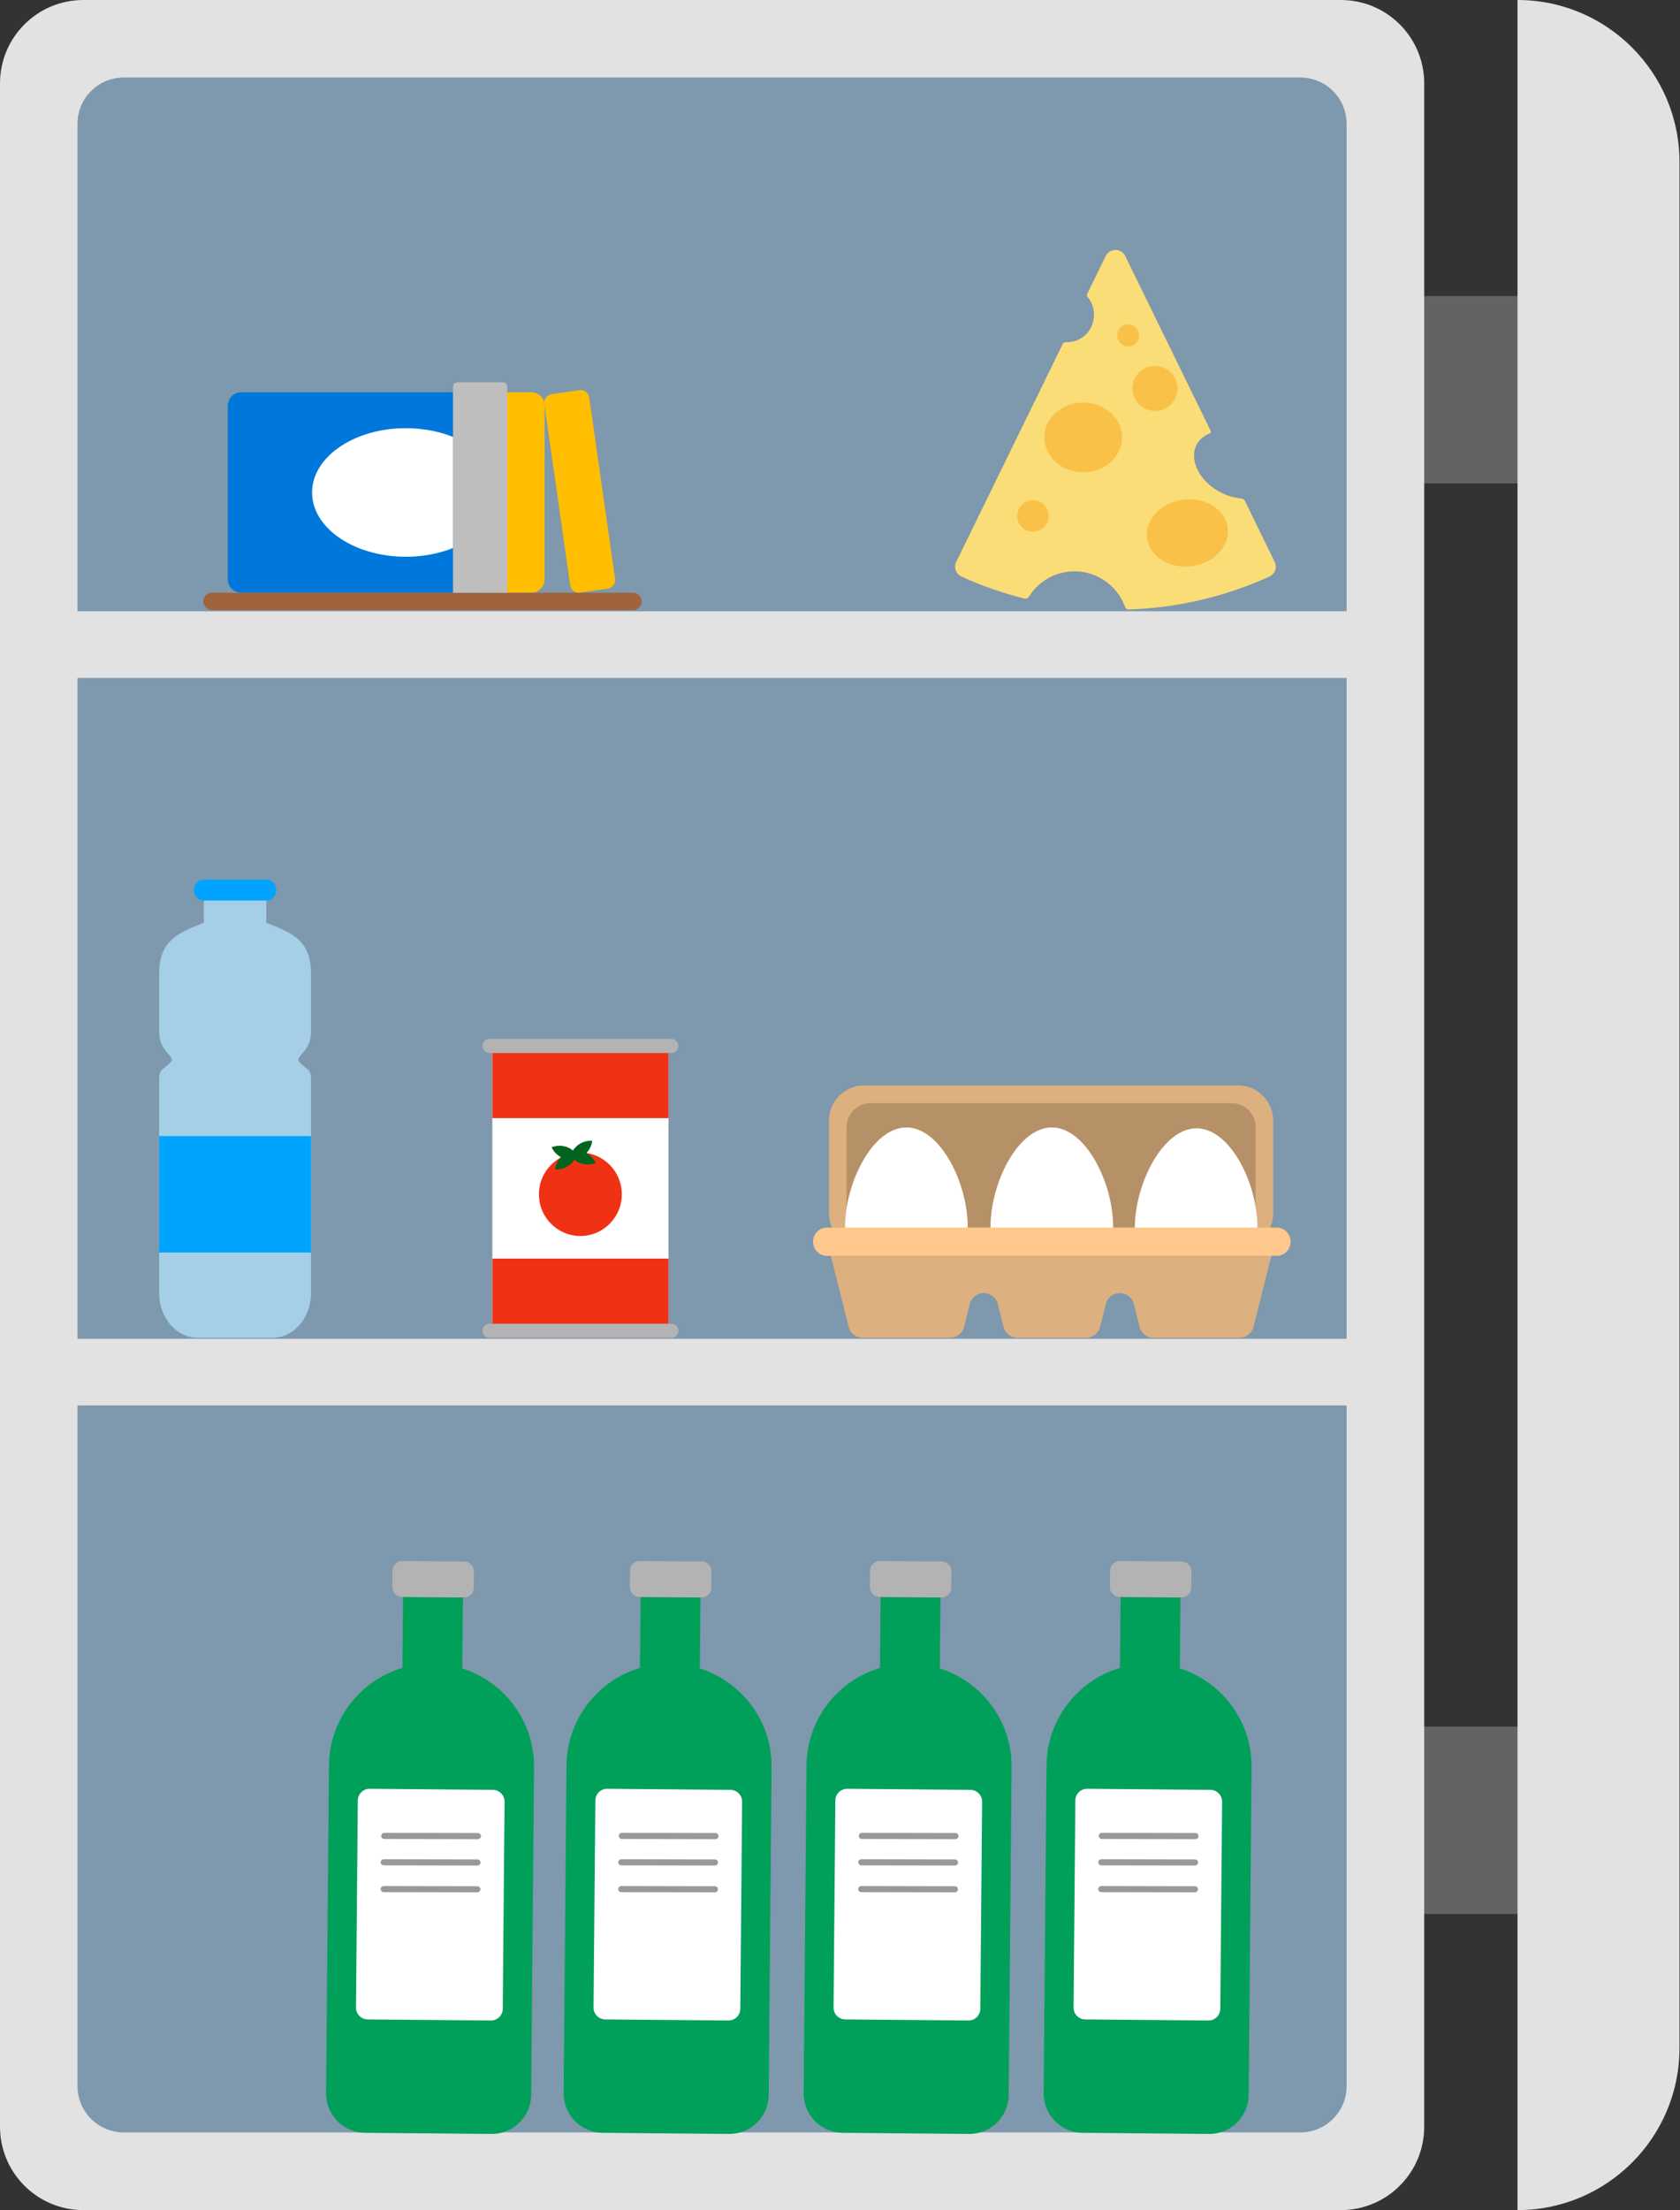 <svg width="686" height="902" viewBox="0 0 686 902" fill="none" xmlns="http://www.w3.org/2000/svg">
<rect x="0" y="0" width="686" height="902" fill="#333333" stroke="none"/>
<path d="M630.835 120.831H566.007V197.286H630.835V120.831Z" fill="#636363"/>
<path d="M630.835 704.677H566.007V781.132H630.835V704.677Z" fill="#636363"/>
<path d="M547.516 0H34.036C15.238 0 0 15.23 0 34.017V867.983C0 886.77 15.238 902 34.036 902H547.516C566.314 902 581.552 886.77 581.552 867.983V34.017C581.552 15.23 566.314 0 547.516 0Z" fill="#E2E2E2"/>
<path d="M549.865 50.523V851.402C549.865 861.835 541.403 870.293 530.965 870.293H50.55C40.112 870.293 31.65 861.835 31.65 851.402V50.523C31.65 40.09 40.112 31.633 50.55 31.633L530.965 31.633C541.403 31.633 549.865 40.09 549.865 50.523Z" fill="#7E98AD"/>
<path d="M562.092 249.485H0V276.684H562.092V249.485Z" fill="#E2E2E2"/>
<path d="M562.092 546.401H0V573.6H562.092V546.401Z" fill="#E2E2E2"/>
<path d="M619.651 0C656.147 0 685.784 29.621 685.784 66.097V835.903C685.784 872.379 656.147 902 619.651 902V0Z" fill="#E2E2E2"/>
<path d="M176.561 679.014C199.667 679.217 218.262 698.141 218.059 721.247L216.886 854.988C216.808 863.851 209.547 870.986 200.684 870.908L149.075 870.455C140.211 870.377 133.077 863.117 133.155 854.253L134.328 720.512C134.531 697.406 153.454 678.812 176.561 679.014Z" fill="#00A05A"/>
<path d="M189.018 651.961L164.575 651.747L164.061 710.333L188.504 710.547L189.018 651.961Z" fill="#00A05A"/>
<path d="M189.592 637.312L164.253 637.09C162.072 637.071 160.288 638.824 160.269 641.005L160.21 647.754C160.19 649.936 161.943 651.719 164.125 651.739L189.464 651.961C191.645 651.98 193.429 650.227 193.448 648.046L193.507 641.297C193.527 639.115 191.774 637.331 189.592 637.312Z" fill="#B3B3B3"/>
<path d="M201.26 730.483L150.963 730.041C148.305 730.018 146.131 732.154 146.108 734.812L145.367 819.32C145.343 821.978 147.479 824.152 150.137 824.175L200.434 824.616C203.092 824.64 205.266 822.504 205.289 819.846L206.03 735.337C206.054 732.68 203.918 730.506 201.26 730.483Z" fill="white"/>
<path d="M195.601 750.522C195.459 750.577 195.308 750.608 195.144 750.608L156.911 750.535C156.22 750.531 155.661 749.977 155.665 749.286C155.669 748.595 156.224 748.035 156.923 748.036L195.156 748.109C195.847 748.113 196.406 748.668 196.402 749.359C196.398 749.886 196.066 750.341 195.601 750.522Z" fill="#999999"/>
<path d="M195.398 761.285C195.256 761.34 195.105 761.372 194.942 761.372L156.709 761.299C156.017 761.295 155.458 760.74 155.462 760.049C155.467 759.358 156.024 758.807 156.72 758.8L194.953 758.873C195.644 758.877 196.204 759.431 196.199 760.122C196.195 760.65 195.863 761.105 195.398 761.285Z" fill="#999999"/>
<path d="M195.371 772.226C195.229 772.281 195.078 772.312 194.915 772.312L156.681 772.24C155.99 772.235 155.431 771.681 155.435 770.99C155.44 770.299 155.994 769.74 156.693 769.741L194.926 769.813C195.617 769.818 196.177 770.372 196.172 771.063C196.168 771.591 195.836 772.046 195.371 772.226Z" fill="#999999"/>
<path d="M273.561 679.014C296.667 679.217 315.262 698.141 315.059 721.247L313.886 854.988C313.808 863.851 306.547 870.986 297.684 870.908L246.075 870.455C237.211 870.377 230.077 863.117 230.155 854.253L231.328 720.512C231.531 697.406 250.454 678.812 273.561 679.014Z" fill="#00A05A"/>
<path d="M286.018 651.961L261.575 651.747L261.061 710.333L285.504 710.547L286.018 651.961Z" fill="#00A05A"/>
<path d="M286.592 637.312L261.253 637.09C259.072 637.071 257.288 638.824 257.269 641.005L257.21 647.754C257.19 649.936 258.943 651.719 261.125 651.739L286.464 651.961C288.645 651.98 290.429 650.227 290.448 648.046L290.507 641.297C290.527 639.115 288.774 637.331 286.592 637.312Z" fill="#B3B3B3"/>
<path d="M298.26 730.483L247.963 730.041C245.305 730.018 243.131 732.154 243.108 734.812L242.367 819.32C242.343 821.978 244.479 824.152 247.137 824.175L297.434 824.616C300.092 824.64 302.266 822.504 302.289 819.846L303.03 735.337C303.054 732.68 300.918 730.506 298.26 730.483Z" fill="white"/>
<path d="M292.601 750.522C292.459 750.577 292.308 750.608 292.144 750.608L253.911 750.535C253.22 750.531 252.661 749.977 252.665 749.286C252.669 748.595 253.224 748.035 253.923 748.036L292.156 748.109C292.847 748.113 293.406 748.668 293.402 749.359C293.398 749.886 293.066 750.341 292.601 750.522Z" fill="#999999"/>
<path d="M292.398 761.285C292.256 761.34 292.105 761.372 291.942 761.372L253.709 761.299C253.017 761.295 252.458 760.74 252.462 760.049C252.467 759.358 253.024 758.807 253.72 758.8L291.953 758.873C292.644 758.877 293.204 759.431 293.199 760.122C293.195 760.65 292.863 761.105 292.398 761.285Z" fill="#999999"/>
<path d="M292.371 772.226C292.229 772.281 292.078 772.312 291.915 772.312L253.681 772.24C252.99 772.235 252.431 771.681 252.435 770.99C252.44 770.299 252.994 769.74 253.693 769.741L291.926 769.813C292.617 769.818 293.177 770.372 293.172 771.063C293.168 771.591 292.836 772.046 292.371 772.226Z" fill="#999999"/>
<path d="M371.561 679.014C394.667 679.217 413.262 698.141 413.059 721.247L411.886 854.988C411.808 863.851 404.547 870.986 395.684 870.908L344.075 870.455C335.211 870.377 328.077 863.117 328.155 854.253L329.328 720.512C329.531 697.406 348.454 678.812 371.561 679.014Z" fill="#00A05A"/>
<path d="M384.018 651.961L359.575 651.747L359.061 710.333L383.504 710.547L384.018 651.961Z" fill="#00A05A"/>
<path d="M384.592 637.312L359.253 637.09C357.072 637.071 355.288 638.824 355.269 641.005L355.21 647.754C355.19 649.936 356.943 651.719 359.125 651.739L384.464 651.961C386.645 651.98 388.429 650.227 388.448 648.046L388.507 641.297C388.527 639.115 386.774 637.331 384.592 637.312Z" fill="#B3B3B3"/>
<path d="M396.26 730.483L345.963 730.041C343.305 730.018 341.131 732.154 341.108 734.812L340.367 819.32C340.343 821.978 342.479 824.152 345.137 824.175L395.434 824.616C398.092 824.64 400.266 822.504 400.289 819.846L401.03 735.337C401.054 732.68 398.918 730.506 396.26 730.483Z" fill="white"/>
<path d="M390.601 750.522C390.459 750.577 390.308 750.608 390.144 750.608L351.911 750.535C351.22 750.531 350.661 749.977 350.665 749.286C350.669 748.595 351.224 748.035 351.923 748.036L390.156 748.109C390.847 748.113 391.406 748.668 391.402 749.359C391.398 749.886 391.066 750.341 390.601 750.522Z" fill="#999999"/>
<path d="M390.398 761.285C390.256 761.34 390.105 761.372 389.942 761.372L351.709 761.299C351.017 761.295 350.458 760.74 350.462 760.049C350.467 759.358 351.024 758.807 351.72 758.8L389.953 758.873C390.644 758.877 391.204 759.431 391.199 760.122C391.195 760.65 390.863 761.105 390.398 761.285V761.285Z" fill="#999999"/>
<path d="M390.371 772.226C390.229 772.281 390.078 772.312 389.915 772.312L351.681 772.24C350.99 772.235 350.431 771.681 350.435 770.99C350.44 770.299 350.994 769.74 351.693 769.741L389.926 769.813C390.617 769.818 391.177 770.372 391.172 771.063C391.168 771.591 390.836 772.046 390.371 772.226Z" fill="#999999"/>
<path d="M469.561 679.014C492.667 679.217 511.262 698.141 511.059 721.247L509.886 854.988C509.808 863.851 502.547 870.986 493.684 870.908L442.075 870.455C433.211 870.377 426.077 863.117 426.155 854.253L427.328 720.512C427.531 697.406 446.454 678.812 469.561 679.014Z" fill="#00A05A"/>
<path d="M482.018 651.961L457.575 651.747L457.061 710.333L481.504 710.547L482.018 651.961Z" fill="#00A05A"/>
<path d="M482.592 637.312L457.253 637.09C455.072 637.071 453.288 638.824 453.269 641.005L453.21 647.754C453.19 649.936 454.943 651.719 457.125 651.739L482.464 651.961C484.645 651.98 486.429 650.227 486.448 648.046L486.507 641.297C486.527 639.115 484.774 637.331 482.592 637.312Z" fill="#B3B3B3"/>
<path d="M494.26 730.483L443.963 730.041C441.305 730.018 439.131 732.154 439.108 734.812L438.367 819.32C438.343 821.978 440.479 824.152 443.137 824.175L493.434 824.616C496.092 824.64 498.266 822.504 498.289 819.846L499.03 735.337C499.054 732.68 496.918 730.506 494.26 730.483Z" fill="white"/>
<path d="M488.601 750.522C488.459 750.577 488.308 750.608 488.144 750.608L449.911 750.535C449.22 750.531 448.661 749.977 448.665 749.286C448.669 748.595 449.224 748.035 449.923 748.036L488.156 748.109C488.847 748.113 489.406 748.668 489.402 749.359C489.398 749.886 489.066 750.341 488.601 750.522Z" fill="#999999"/>
<path d="M488.398 761.285C488.256 761.34 488.105 761.372 487.942 761.372L449.709 761.299C449.017 761.295 448.458 760.74 448.462 760.049C448.467 759.358 449.024 758.807 449.72 758.8L487.953 758.873C488.644 758.877 489.204 759.431 489.199 760.122C489.195 760.65 488.863 761.105 488.398 761.285V761.285Z" fill="#999999"/>
<path d="M488.371 772.226C488.229 772.281 488.078 772.312 487.915 772.312L449.681 772.24C448.99 772.235 448.431 771.681 448.435 770.99C448.44 770.299 448.994 769.74 449.693 769.741L487.926 769.813C488.617 769.818 489.177 770.372 489.172 771.063C489.168 771.591 488.836 772.046 488.371 772.226Z" fill="#999999"/>
<g clip-path="url(#clip0_470_781)">
<path d="M222.37 165.553V236.457C222.37 239.47 219.928 241.911 216.902 241.911H195.16V160.088H216.902C219.928 160.088 222.37 162.529 222.37 165.553Z" fill="#FFBE00"/>
<path d="M206.014 160.088V241.911H98.492C95.478 241.911 93.024 239.47 93.024 236.457V165.553C93.024 162.529 95.478 160.088 98.492 160.088H206.014Z" fill="#0078DB"/>
<path d="M236.61 159.237L225.286 160.848C223.344 161.124 221.994 162.922 222.27 164.863L232.803 238.84C233.079 240.781 234.878 242.131 236.82 241.855L248.143 240.244C250.085 239.967 251.436 238.17 251.159 236.228L240.627 162.252C240.351 160.31 238.552 158.961 236.61 159.237Z" fill="#FFBE00"/>
<path d="M258.46 241.911H86.54C84.585 241.911 83 243.495 83 245.45C83 247.404 84.585 248.988 86.54 248.988H258.46C260.415 248.988 262 247.404 262 245.45C262 243.495 260.415 241.911 258.46 241.911Z" fill="#A0643C"/>
<path d="M184.984 178.33V223.657C179.329 225.922 172.74 227.219 165.718 227.219C144.571 227.219 127.432 215.47 127.432 200.988C127.432 186.506 144.583 174.756 165.718 174.756C172.74 174.756 179.329 176.053 184.984 178.319V178.33Z" fill="white"/>
<path d="M186.795 156H205.336C206.329 156 207.147 156.806 207.147 157.81V241.923H184.984V157.81C184.984 156.818 185.79 156 186.795 156Z" fill="#BEBEBE"/>
</g>
<g clip-path="url(#clip1_470_781)">
<path d="M520.69 232.75C520.28 233.91 519.44 234.82 518.32 235.33C500.23 243.55 480.92 248.06 460.92 248.75C460.22 248.77 459.61 248.32 459.38 247.67C456.3 239.07 447.99 233.17 438.78 233.17C431.18 233.17 424.22 237.02 420.18 243.48C419.86 244 419.26 244.32 418.63 244.32C418.48 244.32 418.32 244.3 418.17 244.26C409.47 242.08 400.94 239.1 392.8 235.4C391.97 235.03 391.22 234.47 390.74 233.71C389.86 232.34 389.77 230.71 390.46 229.32L433.98 140.32C434.19 139.9 434.62 139.64 435.08 139.65C435.26 139.66 435.43 139.66 435.6 139.66C440.38 139.66 444.58 136.7 446.05 132.3C447.38 128.31 446.65 124.24 444.03 121.15C443.77 120.85 443.71 120.42 443.88 120.07L451.41 104.66C452.07 103.33 453.28 102.3 454.74 102.06C456.74 101.74 458.61 102.74 459.47 104.5L494.45 176.03C494.52 176.17 494.52 176.33 494.47 176.48C494.4 176.63 494.28 176.75 494.12 176.81C491.71 177.73 489.84 179.29 488.71 181.34C485.4 187.41 489.52 196.08 497.91 200.67C500.71 202.21 503.74 203.15 506.69 203.39C507.43 203.45 508.06 203.86 508.37 204.5L520.5 229.32C521.03 230.4 521.1 231.62 520.69 232.75Z" fill="#FADD77"/>
<path d="M486.65 231.07C477.54 232.27 469.36 227.17 468.37 219.67C467.39 212.17 473.96 205.13 483.05 203.93C492.15 202.73 500.34 207.83 501.31 215.33C502.3 222.81 495.74 229.87 486.64 231.07H486.65Z" fill="#FAC149"/>
<path d="M428.22 210.56C428.22 214.11 425.33 216.98 421.78 216.98C418.23 216.98 415.34 214.11 415.34 210.56C415.34 207.01 418.23 204.12 421.78 204.12C425.33 204.12 428.22 206.99 428.22 210.56Z" fill="#FAC149"/>
<path d="M458.2 178.52C458.2 186.39 451.08 192.76 442.31 192.76C433.54 192.76 426.44 186.38 426.44 178.52C426.44 170.66 433.54 164.29 442.31 164.29C451.08 164.29 458.2 170.66 458.2 178.52Z" fill="#FAC149"/>
<path d="M460.67 141.41C463.161 141.41 465.18 139.391 465.18 136.9C465.18 134.409 463.161 132.39 460.67 132.39C458.179 132.39 456.16 134.409 456.16 136.9C456.16 139.391 458.179 141.41 460.67 141.41Z" fill="#FAC149"/>
<path d="M480.83 158.53C480.83 163.62 476.7 167.75 471.61 167.75C466.52 167.75 462.4 163.62 462.4 158.53C462.4 153.44 466.53 149.32 471.61 149.32C476.69 149.32 480.83 153.44 480.83 158.53Z" fill="#FAC149"/>
</g>
<g clip-path="url(#clip2_470_781)">
<path d="M505.624 443H352.745C344.87 443 338.485 449.425 338.485 457.35V495.111C338.485 503.036 344.87 509.461 352.745 509.461H505.624C513.5 509.461 519.885 503.036 519.885 495.111V457.35C519.885 449.425 513.5 443 505.624 443Z" fill="#DCB07F"/>
<path d="M512.702 492.399V460.055C512.702 454.628 508.33 450.228 502.936 450.228H355.441C350.048 450.228 345.676 454.628 345.676 460.055V492.399C345.676 497.826 350.048 502.225 355.441 502.225H502.936C508.33 502.225 512.702 497.826 512.702 492.399Z" fill="#B69066"/>
<path d="M454.543 500.735C454.543 518.699 443.335 527.562 429.5 527.562C415.665 527.562 404.457 518.699 404.457 500.735C404.457 482.771 415.665 460.139 429.5 460.139C443.335 460.139 454.543 482.764 454.543 500.735Z" fill="white"/>
<path d="M395.155 500.735C395.155 518.699 383.947 527.562 370.112 527.562C356.276 527.562 345.068 518.699 345.068 500.735C345.068 482.771 356.284 460.139 370.112 460.139C383.939 460.139 395.155 482.764 395.155 500.735Z" fill="white"/>
<path d="M463.382 500.941C463.276 518.905 474.43 527.837 488.258 527.922C502.086 528.006 513.355 519.211 513.461 501.247C513.567 483.283 502.496 460.582 488.661 460.498C474.833 460.414 463.488 482.97 463.374 500.941H463.382Z" fill="white"/>
<path d="M465.318 541.522L462.98 532.208C462.319 529.572 459.965 527.73 457.262 527.73C454.566 527.73 452.212 529.572 451.544 532.208L449.205 541.522C448.544 544.159 446.19 546 443.487 546H415.505C412.81 546 410.456 544.159 409.787 541.522L407.449 532.208C406.788 529.572 404.434 527.73 401.731 527.73C399.035 527.73 396.681 529.572 396.013 532.208L393.674 541.522C393.013 544.159 390.66 546 387.956 546H352.259C349.564 546 347.21 544.159 346.542 541.522L338.485 509.469H519.885L511.828 541.53C511.168 544.166 508.814 546.008 506.11 546.008H471.021C468.325 546.008 465.971 544.166 465.303 541.53L465.318 541.522Z" fill="#DCB07F"/>
<path d="M521.252 500.979H337.748C334.574 500.979 332 503.569 332 506.764C332 509.958 334.574 512.548 337.748 512.548H521.252C524.426 512.548 527 509.958 527 506.764C527 503.569 524.426 500.979 521.252 500.979Z" fill="#FFC88C"/>
</g>
<g clip-path="url(#clip3_470_781)">
<path d="M272.974 429.765H201.022V540.235H272.974V429.765Z" fill="white"/>
<path d="M272.974 428.121H201.022V456.335H272.974V428.121Z" fill="#F03214"/>
<path d="M272.974 513.665H201.022V541.879H272.974V513.665Z" fill="#F03214"/>
<path d="M274.132 424H199.868C198.284 424 197 425.291 197 426.883C197 428.475 198.284 429.765 199.868 429.765H274.132C275.716 429.765 277 428.475 277 426.883C277 425.291 275.716 424 274.132 424Z" fill="#B3B3B3"/>
<path d="M274.132 540.235H199.868C198.284 540.235 197 541.525 197 543.117C197 544.709 198.284 546 199.868 546H274.132C275.716 546 277 544.709 277 543.117C277 541.525 275.716 540.235 274.132 540.235Z" fill="#B3B3B3"/>
<path d="M236.985 504.441C246.33 504.441 253.909 496.824 253.909 487.422C253.909 478.02 246.334 470.402 236.985 470.402C227.636 470.402 220.062 478.02 220.062 487.422C220.062 496.824 227.636 504.441 236.985 504.441Z" fill="#F03214"/>
<path d="M227.1 467.717C226.449 467.823 225.828 467.997 225.241 468.231C226.863 471.698 230.615 473.818 234.56 473.189C235.211 473.083 235.832 472.909 236.419 472.675C234.797 469.208 231.046 467.088 227.1 467.717Z" fill="#00641E"/>
<path d="M239.909 465.665C240.559 465.559 241.206 465.533 241.835 465.576C241.366 469.374 238.455 472.565 234.505 473.198C233.855 473.304 233.209 473.329 232.579 473.287C233.048 469.489 235.959 466.298 239.909 465.665Z" fill="#00641E"/>
<path d="M241.387 475.143C242.038 475.037 242.659 474.863 243.246 474.629C241.624 471.163 237.872 469.043 233.927 469.671C233.276 469.778 232.655 469.952 232.068 470.185C233.69 473.652 237.441 475.772 241.387 475.143Z" fill="#00641E"/>
<path d="M228.578 477.195C227.928 477.302 227.282 477.327 226.652 477.285C227.121 473.486 230.032 470.296 233.982 469.663C234.632 469.557 235.279 469.531 235.908 469.574C235.439 473.372 232.528 476.562 228.578 477.195Z" fill="#00641E"/>
</g>
<g clip-path="url(#clip4_470_781)">
<path d="M80.764 546C72.083 546 65 537.838 65 527.825V440.075C65 436.707 66.326 436.616 68.587 434.552C70.546 432.762 70.727 432.459 68.979 430.456L67.713 428.969C65.995 426.967 65 424.175 65 421.323V397.474C65 383.759 72.656 380.755 83.235 376.599V366.646H108.735V376.599C119.344 380.755 127 383.759 127 397.474V421.323C127 424.145 126.005 426.937 124.287 428.969L122.991 430.456C121.273 432.489 121.454 432.793 123.383 434.552C125.674 436.646 127 436.737 127 440.075V527.825C127 537.838 119.917 546 111.236 546H80.764Z" fill="#A4CFE6"/>
<path d="M108.825 359H83.175C80.994 359 79.227 360.78 79.227 362.975V363.551C79.227 365.747 80.994 367.526 83.175 367.526H108.825C111.006 367.526 112.773 365.747 112.773 363.551V362.975C112.773 360.78 111.006 359 108.825 359Z" fill="#00A4FF"/>
<path d="M127 463.651H65V511.197H127V463.651Z" fill="#00A4FF"/>
</g>
<defs>
<clipPath id="clip0_470_781">
<rect width="179" height="93" fill="white" transform="translate(83 156)"/>
</clipPath>
<clipPath id="clip1_470_781">
<rect width="130.95" height="146.75" fill="white" transform="translate(390 102)"/>
</clipPath>
<clipPath id="clip2_470_781">
<rect width="195" height="103" fill="white" transform="translate(332 443)"/>
</clipPath>
<clipPath id="clip3_470_781">
<rect width="80" height="122" fill="white" transform="translate(197 424)"/>
</clipPath>
<clipPath id="clip4_470_781">
<rect width="62" height="187" fill="white" transform="translate(65 359)"/>
</clipPath>
</defs>
</svg>
